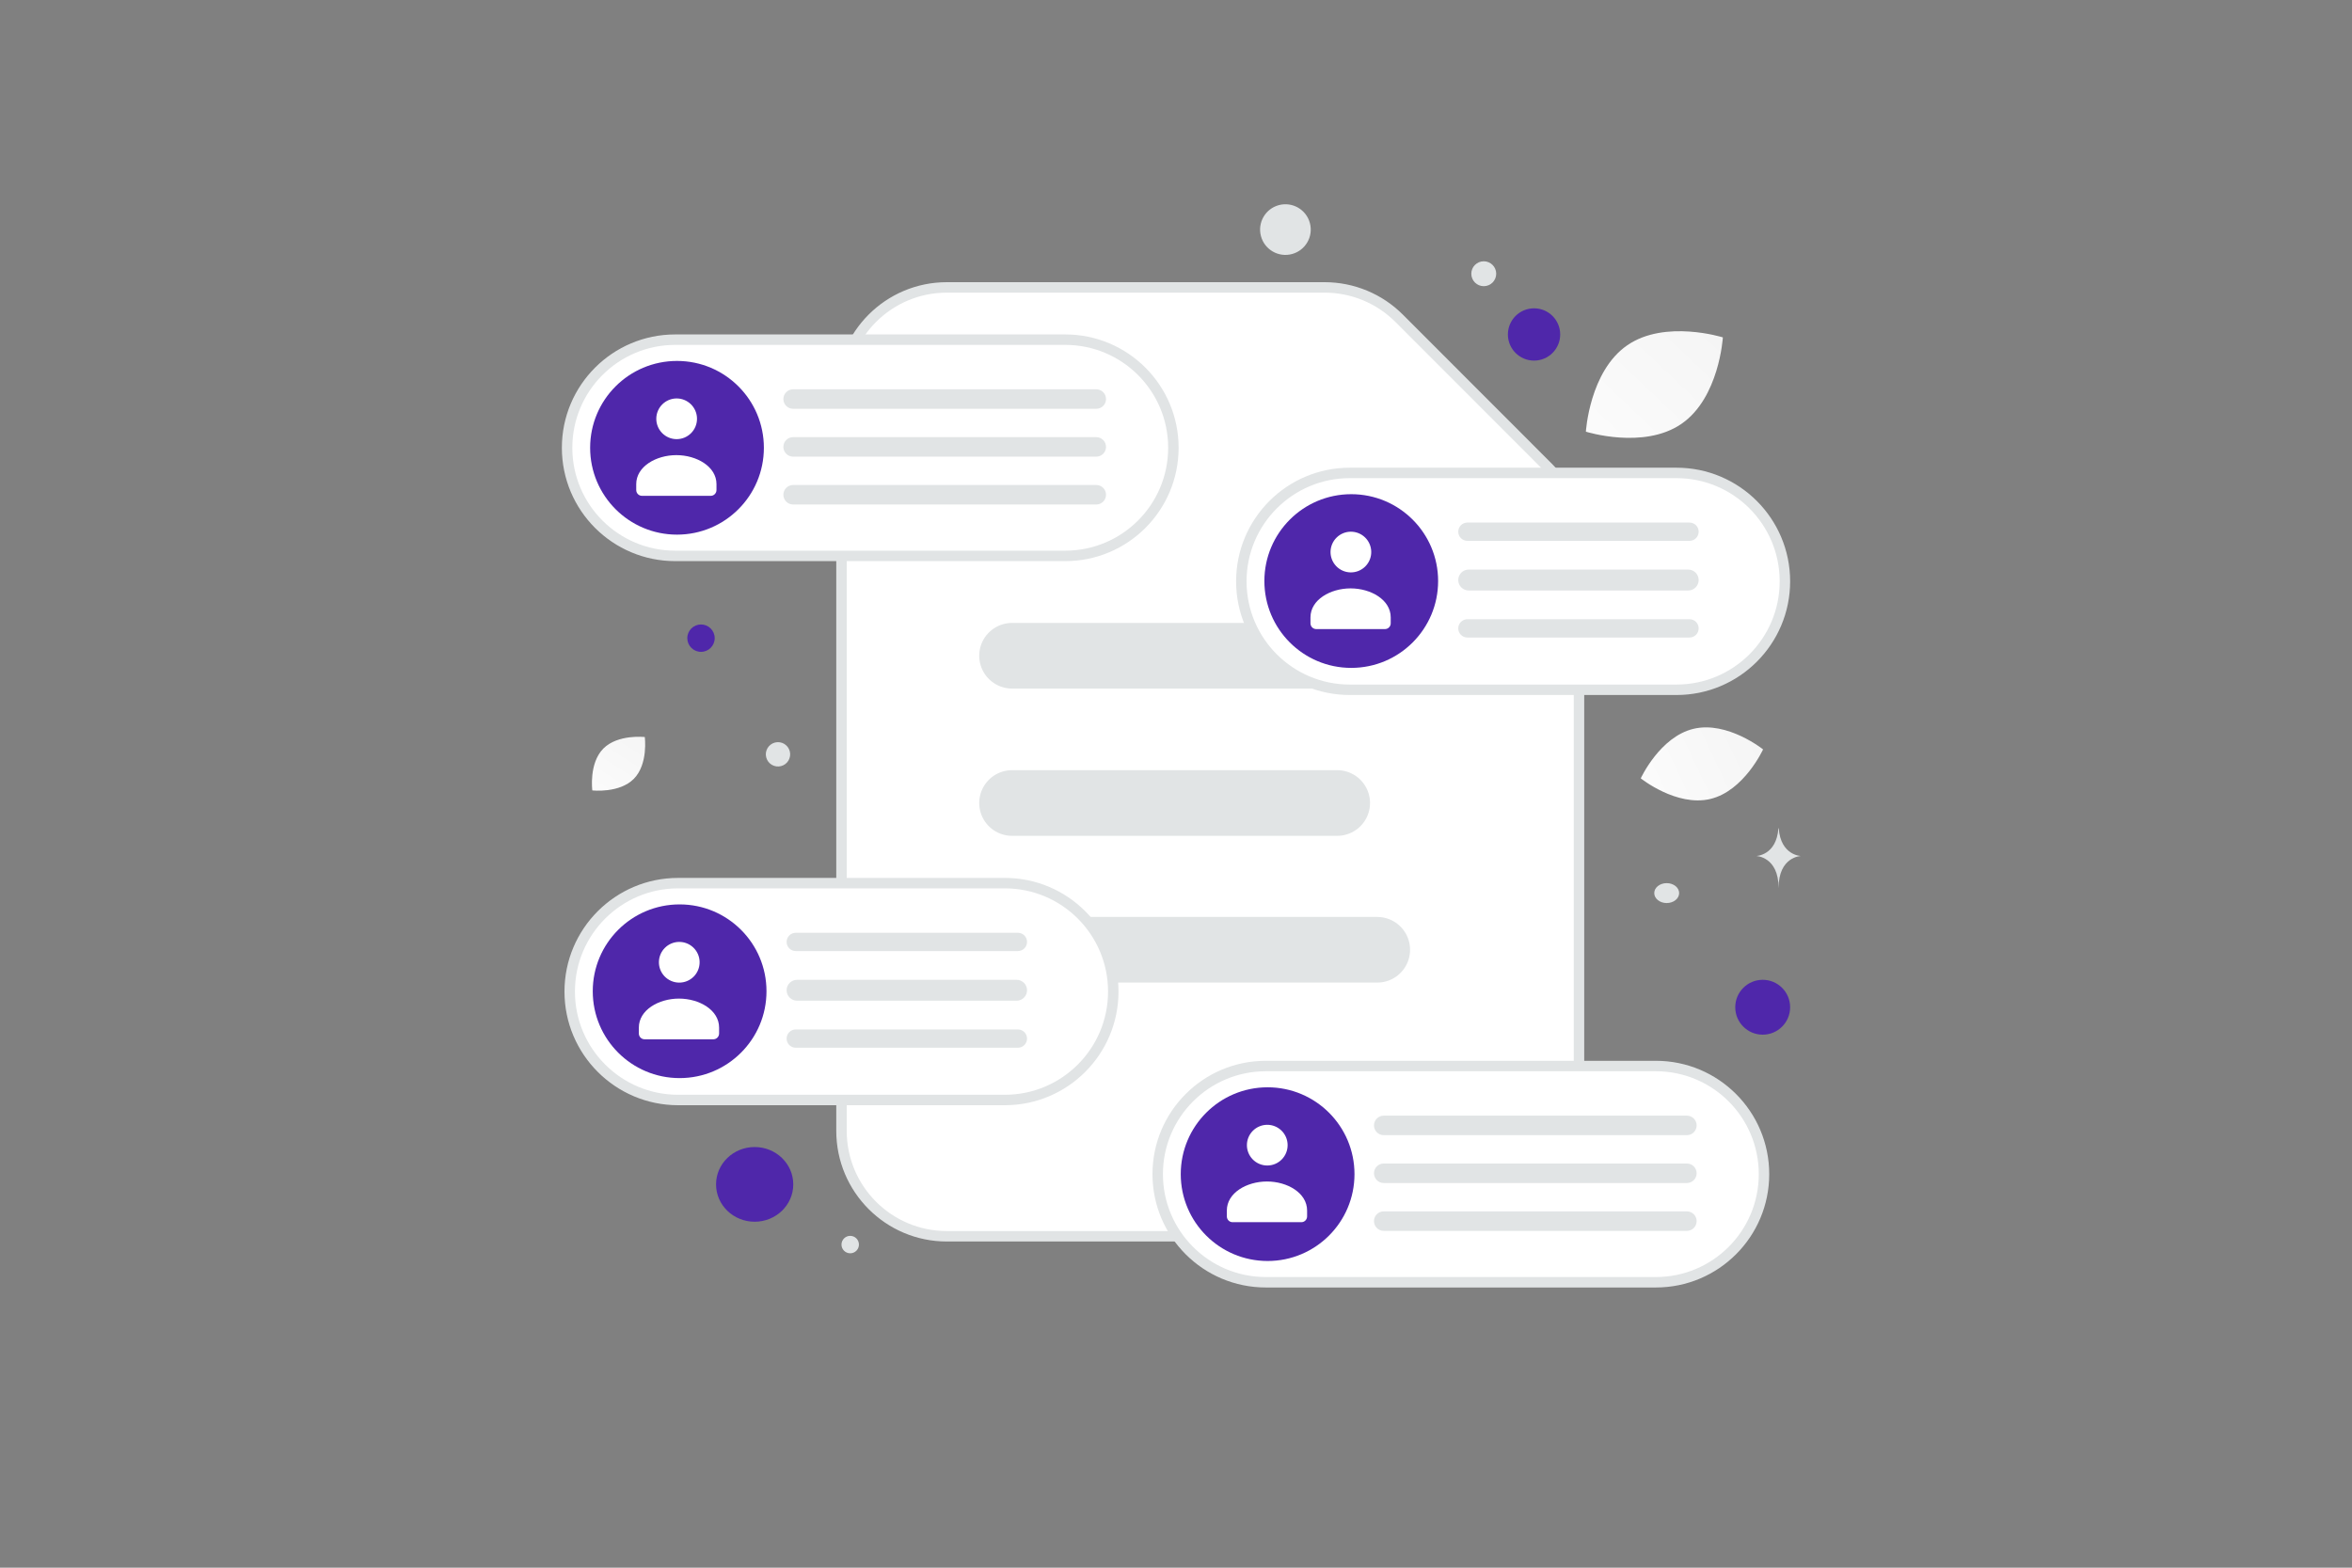<svg width="900" height="600" viewBox="0 0 900 600" fill="none" xmlns="http://www.w3.org/2000/svg">
<rect x="0" y="0" width="900" height="600" fill="#808080" stroke="none"/>
<g clip-path="url(#clip0_1235_20124)">
<path d="M654.431 305.796C641.509 308.857 627.842 297.899 627.842 297.899C627.842 297.899 635.136 281.983 648.062 278.931C660.984 275.87 674.646 286.819 674.646 286.819C674.646 286.819 667.353 302.735 654.431 305.796Z" fill="url(#paint0_linear_1235_20124)"/>
<path d="M643.418 162.218C628.949 172.184 606.843 165.217 606.843 165.217C606.843 165.217 608.212 142.094 622.691 132.137C637.161 122.17 659.257 129.128 659.257 129.128C659.257 129.128 657.888 152.251 643.418 162.218Z" fill="url(#paint1_linear_1235_20124)"/>
<path d="M242.559 298.06C237.017 303.7 226.653 302.511 226.653 302.511C226.653 302.511 225.282 292.176 230.829 286.539C236.371 280.898 246.73 282.084 246.73 282.084C246.73 282.084 248.101 292.419 242.559 298.06Z" fill="url(#paint2_linear_1235_20124)"/>
<path d="M674.5 375C668.701 375 664 379.701 664 385.5C664 391.299 668.701 396 674.5 396C680.299 396 685 391.299 685 385.5C685 379.701 680.299 375 674.5 375Z" fill="#4F27AA"/>
<path d="M288.773 439C280.614 439 274 445.4 274 453.296C274 461.191 280.614 467.592 288.773 467.592C296.932 467.592 303.546 461.191 303.546 453.296C303.546 445.4 296.932 439 288.773 439Z" fill="#4F27AA"/>
<path d="M268.242 249.484C265.347 249.484 263 247.137 263 244.242C263 241.347 265.347 239 268.242 239C271.137 239 273.484 241.347 273.484 244.242C273.484 247.137 271.137 249.484 268.242 249.484Z" fill="#4F27AA"/>
<path d="M587.007 138.014C581.48 138.014 577 133.534 577 128.007C577 122.48 581.48 118 587.007 118C592.534 118 597.014 122.48 597.014 128.007C597.014 133.534 592.534 138.014 587.007 138.014Z" fill="#4F27AA"/>
<path d="M660 470C655.029 470 651 465.971 651 461C651 456.029 655.029 452 660 452C664.971 452 669 456.029 669 461C669 465.971 664.971 470 660 470Z" fill="#E1E4E5"/>
<path d="M325.337 479.672C323.495 479.672 322.001 478.178 322.001 476.336C322.001 474.494 323.495 473 325.337 473C327.18 473 328.673 474.494 328.673 476.336C328.673 478.178 327.18 479.672 325.337 479.672Z" fill="#E1E4E5"/>
<path d="M567.765 109.53C565.134 109.53 563 107.397 563 104.765C563 102.133 565.134 100 567.765 100C570.397 100 572.53 102.133 572.53 104.765C572.53 107.397 570.397 109.53 567.765 109.53Z" fill="#E1E4E5"/>
<path d="M302.201 287.498C302.866 289.982 301.392 292.536 298.908 293.201C296.423 293.867 293.87 292.393 293.204 289.908C292.538 287.424 294.013 284.871 296.497 284.205C298.981 283.539 301.535 285.013 302.201 287.498Z" fill="#E1E4E5"/>
<path d="M290.76 207.726C287.339 207.726 284.565 204.952 284.565 201.531C284.565 198.11 287.339 195.336 290.76 195.336C294.181 195.336 296.955 198.11 296.955 201.531C296.955 204.952 294.181 207.726 290.76 207.726Z" fill="#E1E4E5"/>
<path d="M637.766 345.624C635.135 345.624 633.001 343.917 633.001 341.812C633.001 339.707 635.135 338 637.766 338C640.398 338 642.531 339.707 642.531 341.812C642.531 343.917 640.398 345.624 637.766 345.624Z" fill="#E1E4E5"/>
<path d="M501.23 85.362C502.616 90.532 499.548 95.846 494.378 97.231C489.208 98.616 483.894 95.548 482.509 90.378C481.123 85.209 484.191 79.895 489.361 78.509C494.531 77.124 499.845 80.192 501.23 85.362Z" fill="#E1E4E5"/>
<path d="M680.514 316.999H680.638C681.377 327.458 689.155 327.619 689.155 327.619C689.155 327.619 680.578 327.787 680.578 339.873C680.578 327.787 672 327.619 672 327.619C672 327.619 679.776 327.458 680.514 316.999ZM328.773 144.822H328.988C330.259 163.126 343.656 163.408 343.656 163.408C343.656 163.408 328.883 163.701 328.883 184.851C328.883 163.701 314.111 163.408 314.111 163.408C314.111 163.408 327.502 163.126 328.773 144.822Z" fill="#E1E4E5"/>
<path fill-rule="evenodd" clip-rule="evenodd" d="M592.396 178.879L535.39 121.823C531.648 118.077 527.205 115.105 522.315 113.076C517.424 111.048 512.182 110.002 506.887 110H362.315C340.041 110 322 128.057 322 150.351V432.809C322 455.103 340.041 473.161 362.315 473.161H563.893C586.167 473.161 604.208 455.103 604.208 432.809V207.408C604.205 196.709 599.957 186.449 592.396 178.879Z" fill="white" stroke="#E1E4E5" stroke-width="4"/>
<path d="M387.263 250.973H511.681M387.263 307.333H511.681M387 363.501H527" stroke="#E1E4E5" stroke-width="25.125" stroke-linecap="round" stroke-linejoin="round"/>
<path d="M633.62 408H484.38C461.526 408 443 426.526 443 449.38C443 472.234 461.526 490.76 484.38 490.76H633.62C656.474 490.76 675 472.234 675 449.38C675 426.526 656.474 408 633.62 408Z" fill="white" stroke="#E1E4E5" stroke-width="4"/>
<path d="M518.299 449.381C518.299 431.023 503.417 416.141 485.059 416.141C466.701 416.141 451.819 431.023 451.819 449.381C451.819 467.739 466.701 482.621 485.059 482.621C503.417 482.621 518.299 467.739 518.299 449.381Z" fill="#4F27AA"/>
<path fill-rule="evenodd" clip-rule="evenodd" d="M500.164 463.323V465.546C500.164 466.772 499.181 467.768 497.97 467.768H471.649C470.439 467.768 469.456 466.772 469.456 465.546V463.287C469.456 456.562 477.041 452.192 484.81 452.192C492.579 452.192 500.164 456.564 500.164 463.287M490.317 432.666C491.065 433.384 491.661 434.244 492.073 435.195C492.484 436.146 492.701 437.17 492.711 438.206C492.722 439.242 492.526 440.27 492.134 441.23C491.742 442.189 491.163 443.061 490.43 443.793C489.697 444.526 488.825 445.105 487.866 445.497C486.907 445.888 485.879 446.084 484.842 446.074C483.806 446.063 482.782 445.846 481.831 445.434C480.88 445.023 480.021 444.426 479.303 443.678C477.892 442.208 477.113 440.243 477.134 438.205C477.155 436.167 477.974 434.218 479.416 432.777C480.857 431.336 482.806 430.517 484.844 430.496C486.882 430.476 488.847 431.255 490.317 432.666Z" fill="white"/>
<path d="M645.492 426.994H529.492C527.431 426.994 525.761 428.665 525.761 430.725C525.761 432.786 527.431 434.456 529.492 434.456H645.492C647.552 434.456 649.223 432.786 649.223 430.725C649.223 428.665 647.552 426.994 645.492 426.994Z" fill="#E1E4E5"/>
<path d="M645.491 445.311H529.491C527.43 445.311 525.76 446.981 525.76 449.042C525.76 451.102 527.43 452.773 529.491 452.773H645.491C647.551 452.773 649.222 451.102 649.222 449.042C649.222 446.981 647.551 445.311 645.491 445.311Z" fill="#E1E4E5"/>
<path d="M645.491 463.625H529.491C527.43 463.625 525.76 465.295 525.76 467.356C525.76 469.417 527.43 471.087 529.491 471.087H645.491C647.551 471.087 649.222 469.417 649.222 467.356C649.222 465.295 647.551 463.625 645.491 463.625Z" fill="#E1E4E5"/>
<path d="M407.62 130H258.38C235.526 130 217 148.526 217 171.38C217 194.234 235.526 212.76 258.38 212.76H407.62C430.474 212.76 449 194.234 449 171.38C449 148.526 430.474 130 407.62 130Z" fill="white" stroke="#E1E4E5" stroke-width="4"/>
<path d="M292.299 171.381C292.299 153.023 277.417 138.141 259.059 138.141C240.701 138.141 225.819 153.023 225.819 171.381C225.819 189.739 240.701 204.621 259.059 204.621C277.417 204.621 292.299 189.739 292.299 171.381Z" fill="#4F27AA"/>
<path fill-rule="evenodd" clip-rule="evenodd" d="M274.164 185.323V187.546C274.164 188.772 273.181 189.768 271.97 189.768H245.649C244.439 189.768 243.456 188.772 243.456 187.546V185.287C243.456 178.562 251.041 174.192 258.81 174.192C266.579 174.192 274.164 178.564 274.164 185.287M264.317 154.666C265.065 155.384 265.661 156.244 266.073 157.195C266.484 158.146 266.701 159.17 266.711 160.206C266.722 161.242 266.526 162.27 266.134 163.23C265.742 164.189 265.163 165.061 264.43 165.793C263.697 166.526 262.825 167.105 261.866 167.497C260.907 167.888 259.879 168.084 258.842 168.074C257.806 168.063 256.782 167.846 255.831 167.434C254.88 167.023 254.021 166.426 253.303 165.678C251.892 164.208 251.113 162.243 251.134 160.205C251.155 158.167 251.974 156.218 253.416 154.777C254.857 153.336 256.806 152.517 258.844 152.496C260.882 152.476 262.847 153.255 264.317 154.666Z" fill="white"/>
<path d="M419.492 148.994H303.492C301.431 148.994 299.761 150.665 299.761 152.725C299.761 154.786 301.431 156.456 303.492 156.456H419.492C421.553 156.456 423.223 154.786 423.223 152.725C423.223 150.665 421.553 148.994 419.492 148.994Z" fill="#E1E4E5"/>
<path d="M419.491 167.311H303.491C301.43 167.311 299.76 168.981 299.76 171.042C299.76 173.102 301.43 174.773 303.491 174.773H419.491C421.552 174.773 423.222 173.102 423.222 171.042C423.222 168.981 421.552 167.311 419.491 167.311Z" fill="#E1E4E5"/>
<path d="M419.491 185.625H303.491C301.43 185.625 299.76 187.295 299.76 189.356C299.76 191.417 301.43 193.087 303.491 193.087H419.491C421.552 193.087 423.222 191.417 423.222 189.356C423.222 187.295 421.552 185.625 419.491 185.625Z" fill="#E1E4E5"/>
<path d="M641.5 181H516.5C493.58 181 475 199.58 475 222.5C475 245.42 493.58 264 516.5 264H641.5C664.42 264 683 245.42 683 222.5C683 199.58 664.42 181 641.5 181Z" fill="white" stroke="#E1E4E5" stroke-width="4"/>
<path d="M550.299 222.381C550.299 204.023 535.417 189.141 517.059 189.141C498.701 189.141 483.819 204.023 483.819 222.381C483.819 240.739 498.701 255.621 517.059 255.621C535.417 255.621 550.299 240.739 550.299 222.381Z" fill="#4F27AA"/>
<path fill-rule="evenodd" clip-rule="evenodd" d="M532.164 236.323V238.546C532.164 239.772 531.181 240.768 529.97 240.768H503.649C502.439 240.768 501.456 239.772 501.456 238.546V236.287C501.456 229.562 509.041 225.192 516.81 225.192C524.579 225.192 532.164 229.564 532.164 236.287M522.317 205.666C523.065 206.384 523.661 207.244 524.073 208.195C524.484 209.146 524.701 210.17 524.711 211.206C524.722 212.242 524.526 213.27 524.134 214.23C523.742 215.189 523.163 216.061 522.43 216.793C521.697 217.526 520.825 218.105 519.866 218.497C518.907 218.888 517.879 219.084 516.842 219.074C515.806 219.063 514.782 218.846 513.831 218.434C512.88 218.023 512.021 217.426 511.303 216.678C509.892 215.208 509.113 213.243 509.134 211.205C509.155 209.167 509.974 207.218 511.416 205.777C512.857 204.336 514.806 203.517 516.844 203.496C518.882 203.476 520.847 204.255 522.317 205.666Z" fill="white"/>
<path d="M646.5 200H561.5C559.567 200 558 201.567 558 203.5C558 205.433 559.567 207 561.5 207H646.5C648.433 207 650 205.433 650 203.5C650 201.567 648.433 200 646.5 200Z" fill="#E1E4E5"/>
<path d="M646 218H562C559.791 218 558 219.791 558 222C558 224.209 559.791 226 562 226H646C648.209 226 650 224.209 650 222C650 219.791 648.209 218 646 218Z" fill="#E1E4E5"/>
<path d="M646.5 237H561.5C559.567 237 558 238.567 558 240.5C558 242.433 559.567 244 561.5 244H646.5C648.433 244 650 242.433 650 240.5C650 238.567 648.433 237 646.5 237Z" fill="#E1E4E5"/>
<path d="M384.5 338H259.5C236.58 338 218 356.58 218 379.5C218 402.42 236.58 421 259.5 421H384.5C407.42 421 426 402.42 426 379.5C426 356.58 407.42 338 384.5 338Z" fill="white" stroke="#E1E4E5" stroke-width="4"/>
<path d="M293.299 379.381C293.299 361.023 278.417 346.141 260.059 346.141C241.701 346.141 226.819 361.023 226.819 379.381C226.819 397.739 241.701 412.621 260.059 412.621C278.417 412.621 293.299 397.739 293.299 379.381Z" fill="#4F27AA"/>
<path fill-rule="evenodd" clip-rule="evenodd" d="M275.164 393.323V395.546C275.164 396.772 274.181 397.768 272.97 397.768H246.649C245.439 397.768 244.456 396.772 244.456 395.546V393.287C244.456 386.562 252.041 382.192 259.81 382.192C267.579 382.192 275.164 386.564 275.164 393.287M265.317 362.666C266.065 363.384 266.661 364.244 267.073 365.195C267.484 366.146 267.701 367.17 267.711 368.206C267.722 369.242 267.526 370.27 267.134 371.23C266.742 372.189 266.163 373.061 265.43 373.793C264.697 374.526 263.825 375.105 262.866 375.497C261.907 375.888 260.879 376.084 259.842 376.074C258.806 376.063 257.782 375.846 256.831 375.434C255.88 375.023 255.021 374.426 254.303 373.678C252.892 372.208 252.113 370.243 252.134 368.205C252.155 366.167 252.974 364.218 254.416 362.777C255.857 361.336 257.806 360.517 259.844 360.496C261.882 360.476 263.847 361.255 265.317 362.666Z" fill="white"/>
<path d="M389.5 357H304.5C302.567 357 301 358.567 301 360.5C301 362.433 302.567 364 304.5 364H389.5C391.433 364 393 362.433 393 360.5C393 358.567 391.433 357 389.5 357Z" fill="#E1E4E5"/>
<path d="M389 375H305C302.791 375 301 376.791 301 379C301 381.209 302.791 383 305 383H389C391.209 383 393 381.209 393 379C393 376.791 391.209 375 389 375Z" fill="#E1E4E5"/>
<path d="M389.5 394H304.5C302.567 394 301 395.567 301 397.5C301 399.433 302.567 401 304.5 401H389.5C391.433 401 393 399.433 393 397.5C393 395.567 391.433 394 389.5 394Z" fill="#E1E4E5"/>
</g>
<defs>
<linearGradient id="paint0_linear_1235_20124" x1="605.771" y1="313.407" x2="718.888" y2="259.967" gradientUnits="userSpaceOnUse">
<stop stop-color="white"/>
<stop offset="1" stop-color="#EEEEEE"/>
</linearGradient>
<linearGradient id="paint1_linear_1235_20124" x1="587.053" y1="194.919" x2="700.955" y2="74.813" gradientUnits="userSpaceOnUse">
<stop stop-color="white"/>
<stop offset="1" stop-color="#EEEEEE"/>
</linearGradient>
<linearGradient id="paint2_linear_1235_20124" x1="220.447" y1="317.327" x2="260.514" y2="254.519" gradientUnits="userSpaceOnUse">
<stop stop-color="white"/>
<stop offset="1" stop-color="#EEEEEE"/>
</linearGradient>
<clipPath id="clip0_1235_20124">
<rect width="900" height="600" fill="white"/>
</clipPath>
</defs>
</svg>
